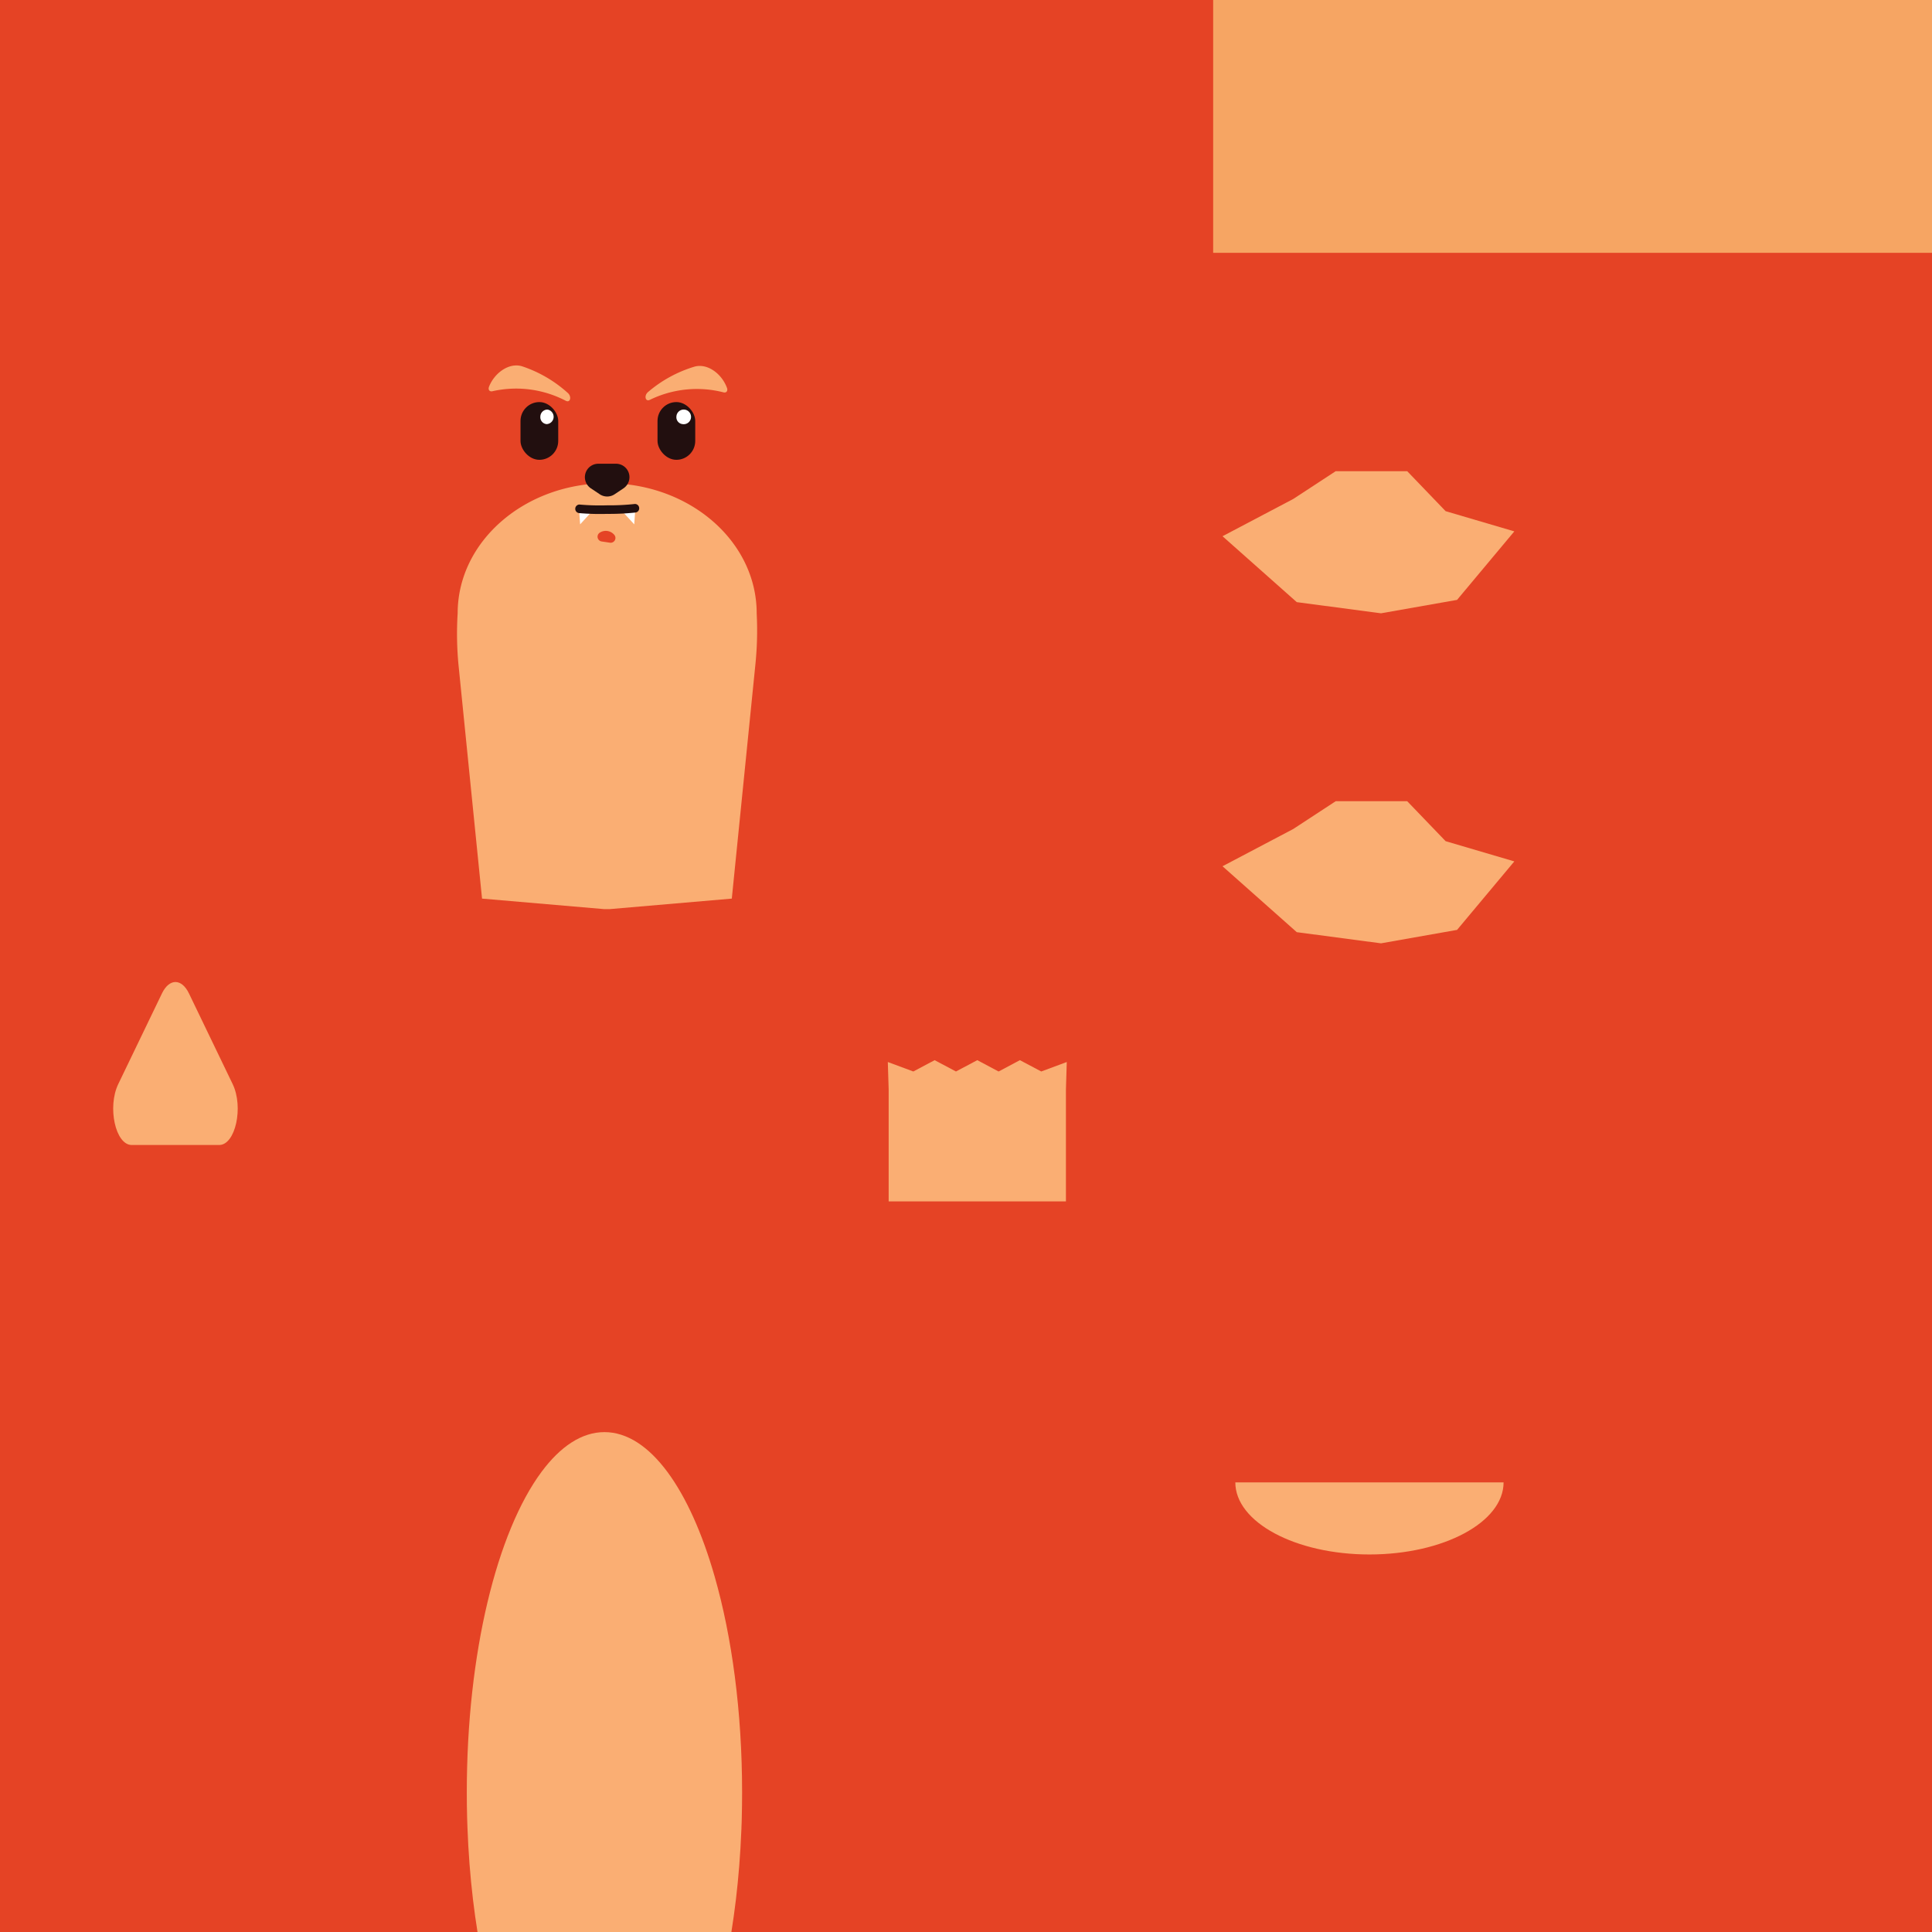 <svg xmlns="http://www.w3.org/2000/svg" viewBox="0 0 1024 1024"><rect x="0" y="0" width="1024" height="1024" fill="#333333" stroke="none"/><defs><style>.cls-1{fill:#fff;}.cls-2{fill:#e54325;}.cls-3{fill:#faae73;}.cls-4{fill:red;}.cls-5{fill:#220f0f;}.cls-6{fill:#f6a563;}</style></defs><title>animalBaseH</title><g id="Layer_2" data-name="Layer 2"><g id="SkinComplete"><path class="cls-1" d="M393.33,975.5c0,10.7-.45,21.16-1.31,31.3q-.74,8.78-1.88,17.2H250.6q-1.14-8.41-1.88-17.2c-.86-10.14-1.31-20.6-1.31-31.3q0-3.59.07-7.13c0-1.58.07-3.15.11-4.71,2.31-73.86,26-134.33,57.1-149.77a34.86,34.86,0,0,1,15.68-3.84,35.3,35.3,0,0,1,16.83,4.43c30.55,16.34,53.67,76.23,55.95,149.18,0,1.56.08,3.13.11,4.71,0,.62,0,1.25,0,1.88C393.32,972,393.33,973.74,393.33,975.5Z"/><rect class="cls-2" x="2.51" y="490" width="182.97" height="154"/><rect class="cls-2" width="1024" height="1024"/><rect class="cls-2" width="643" height="490"/><rect class="cls-2" y="139.59" width="643" height="350.41"/><path class="cls-3" d="M401.06,325.05c0-38.07-35.48-68.93-79.25-68.93S242.57,287,242.57,325.05h0a173.92,173.92,0,0,0,.54,28.32l12.38,122.91,64.82,5.58h2.74l64.82-5.58,12.55-124.56a175.66,175.66,0,0,0,.71-25Z"/><rect class="cls-2" x="824" y="134" width="200" height="390"/><rect class="cls-2" x="624" y="864.49" width="400" height="159.51"/><rect class="cls-4" x="992" width="32" height="32"/><path class="cls-3" d="M62.68,574.58l23.18-48.09c3.87-8,10.4-8,14.27,0l23.18,48.09c5.89,12.22,1.46,32.29-7.13,32.29H69.81C61.22,606.87,56.79,586.8,62.68,574.58Z"/><path class="cls-3" d="M393.33,950q0,6.88-.18,13.66c0,1.58-.1,3.15-.16,4.71,0,.63,0,1.25-.07,1.88-.5,12.59-1.48,24.81-2.87,36.55q-1.05,8.79-2.4,17.2H253.09q-1.35-8.4-2.4-17.2c-1.46-12.32-2.46-25.18-2.94-38.43-.06-1.56-.11-3.13-.16-4.71q-.18-6.76-.18-13.66c0-74,16.08-138.15,39.59-169.85,10-13.49,21.34-21.1,33.37-21.1s23.45,7.66,33.47,21.24c9.83,13.3,18.36,32.29,24.94,55.29C387.92,867.47,393.33,907.08,393.33,950Z"/><ellipse class="cls-2" cx="362.5" cy="228.41" rx="26.3" ry="30.72" transform="translate(-62.17 171.55) rotate(-24.59)"/><rect class="cls-5" x="348.5" y="213.11" width="19.99" height="30.6" rx="10" ry="10"/><rect class="cls-5" x="275.88" y="213.11" width="19.99" height="30.6" rx="10" ry="10" transform="translate(571.75 456.82) rotate(180)"/><path class="cls-3" d="M260.8,207.41a56.86,56.86,0,0,1,39.05,5c2.37,1.28,3.31-2.1,1.15-4.09a68.08,68.08,0,0,0-24-14.08c-6.9-2.37-14.9,3.26-17.83,10.78C258.63,206.51,259.39,207.6,260.8,207.41Z"/><path class="cls-3" d="M383.64,208a56.8,56.8,0,0,0-39.17,3.91c-2.41,1.21-3.26-2.2-1-4.12a67.94,67.94,0,0,1,24.36-13.38c7-2.17,14.8,3.68,17.51,11.28C385.84,207.19,385,208.26,383.64,208Z"/><path class="cls-2" d="M321.94,281.44a5.86,5.86,0,0,1,3.69,2.09,2.54,2.54,0,0,1-2.36,4.11l-4.43-.66a2.55,2.55,0,0,1-1-4.63A5.89,5.89,0,0,1,321.94,281.44Z"/><polygon class="cls-1" points="336.72 269.79 336.15 277.91 329.65 270.83 336.72 269.79"/><polygon class="cls-1" points="306.91 269.79 307.48 277.91 313.98 270.83 306.91 269.79"/><path class="cls-5" d="M338.77,269.12a2.23,2.23,0,0,0-2.29-2,124,124,0,0,1-14.7.71,121.11,121.11,0,0,1-14.7-.42,2.28,2.28,0,0,0-.19,4.54,129.47,129.47,0,0,0,14.94.42,130.84,130.84,0,0,0,14.95-.72A2.23,2.23,0,0,0,338.77,269.12Z"/><path class="cls-5" d="M326.51,245.79h-9.39a7.11,7.11,0,0,0-6.3,3.81h0a7.12,7.12,0,0,0,2.34,9.22l4.7,3.14a7.12,7.12,0,0,0,7.91,0l4.69-3.14a7.11,7.11,0,0,0,2.35-9.22h0A7.13,7.13,0,0,0,326.51,245.79Z"/><path class="cls-1" d="M358.51,220.79a3.66,3.66,0,0,0,3.28,4,3.88,3.88,0,1,0-3.28-4Z"/><path class="cls-1" d="M286.4,220.79a3.67,3.67,0,0,0,3.29,4,3.88,3.88,0,0,0,.47-7.71A3.78,3.78,0,0,0,286.4,220.79Z"/><polygon class="cls-3" points="565.41 562.89 564.97 577.34 564.97 636.76 471.01 636.76 471.01 577.35 470.56 562.89 484.08 567.91 495.38 561.91 506.68 567.91 517.98 561.91 529.28 567.91 540.58 561.91 551.89 567.91 565.41 562.89"/><rect class="cls-6" x="643" width="381" height="134"/><polygon class="cls-3" points="685.44 264.47 707.95 249.74 745.85 249.74 766.21 270.93 802.62 281.64 772.27 317.95 731.97 325.06 687.32 319.15 647.96 284.21 685.44 264.47"/><polygon class="cls-3" points="685.44 439.39 707.95 424.66 745.85 424.66 766.21 445.84 802.62 456.56 772.27 492.86 731.97 499.98 687.32 494.07 647.96 459.13 685.44 439.39"/><path class="cls-3" d="M654.75,785.69c0,21.1,31.83,38.21,71.09,38.21s71.09-17.11,71.09-38.21Z"/></g></g></svg>